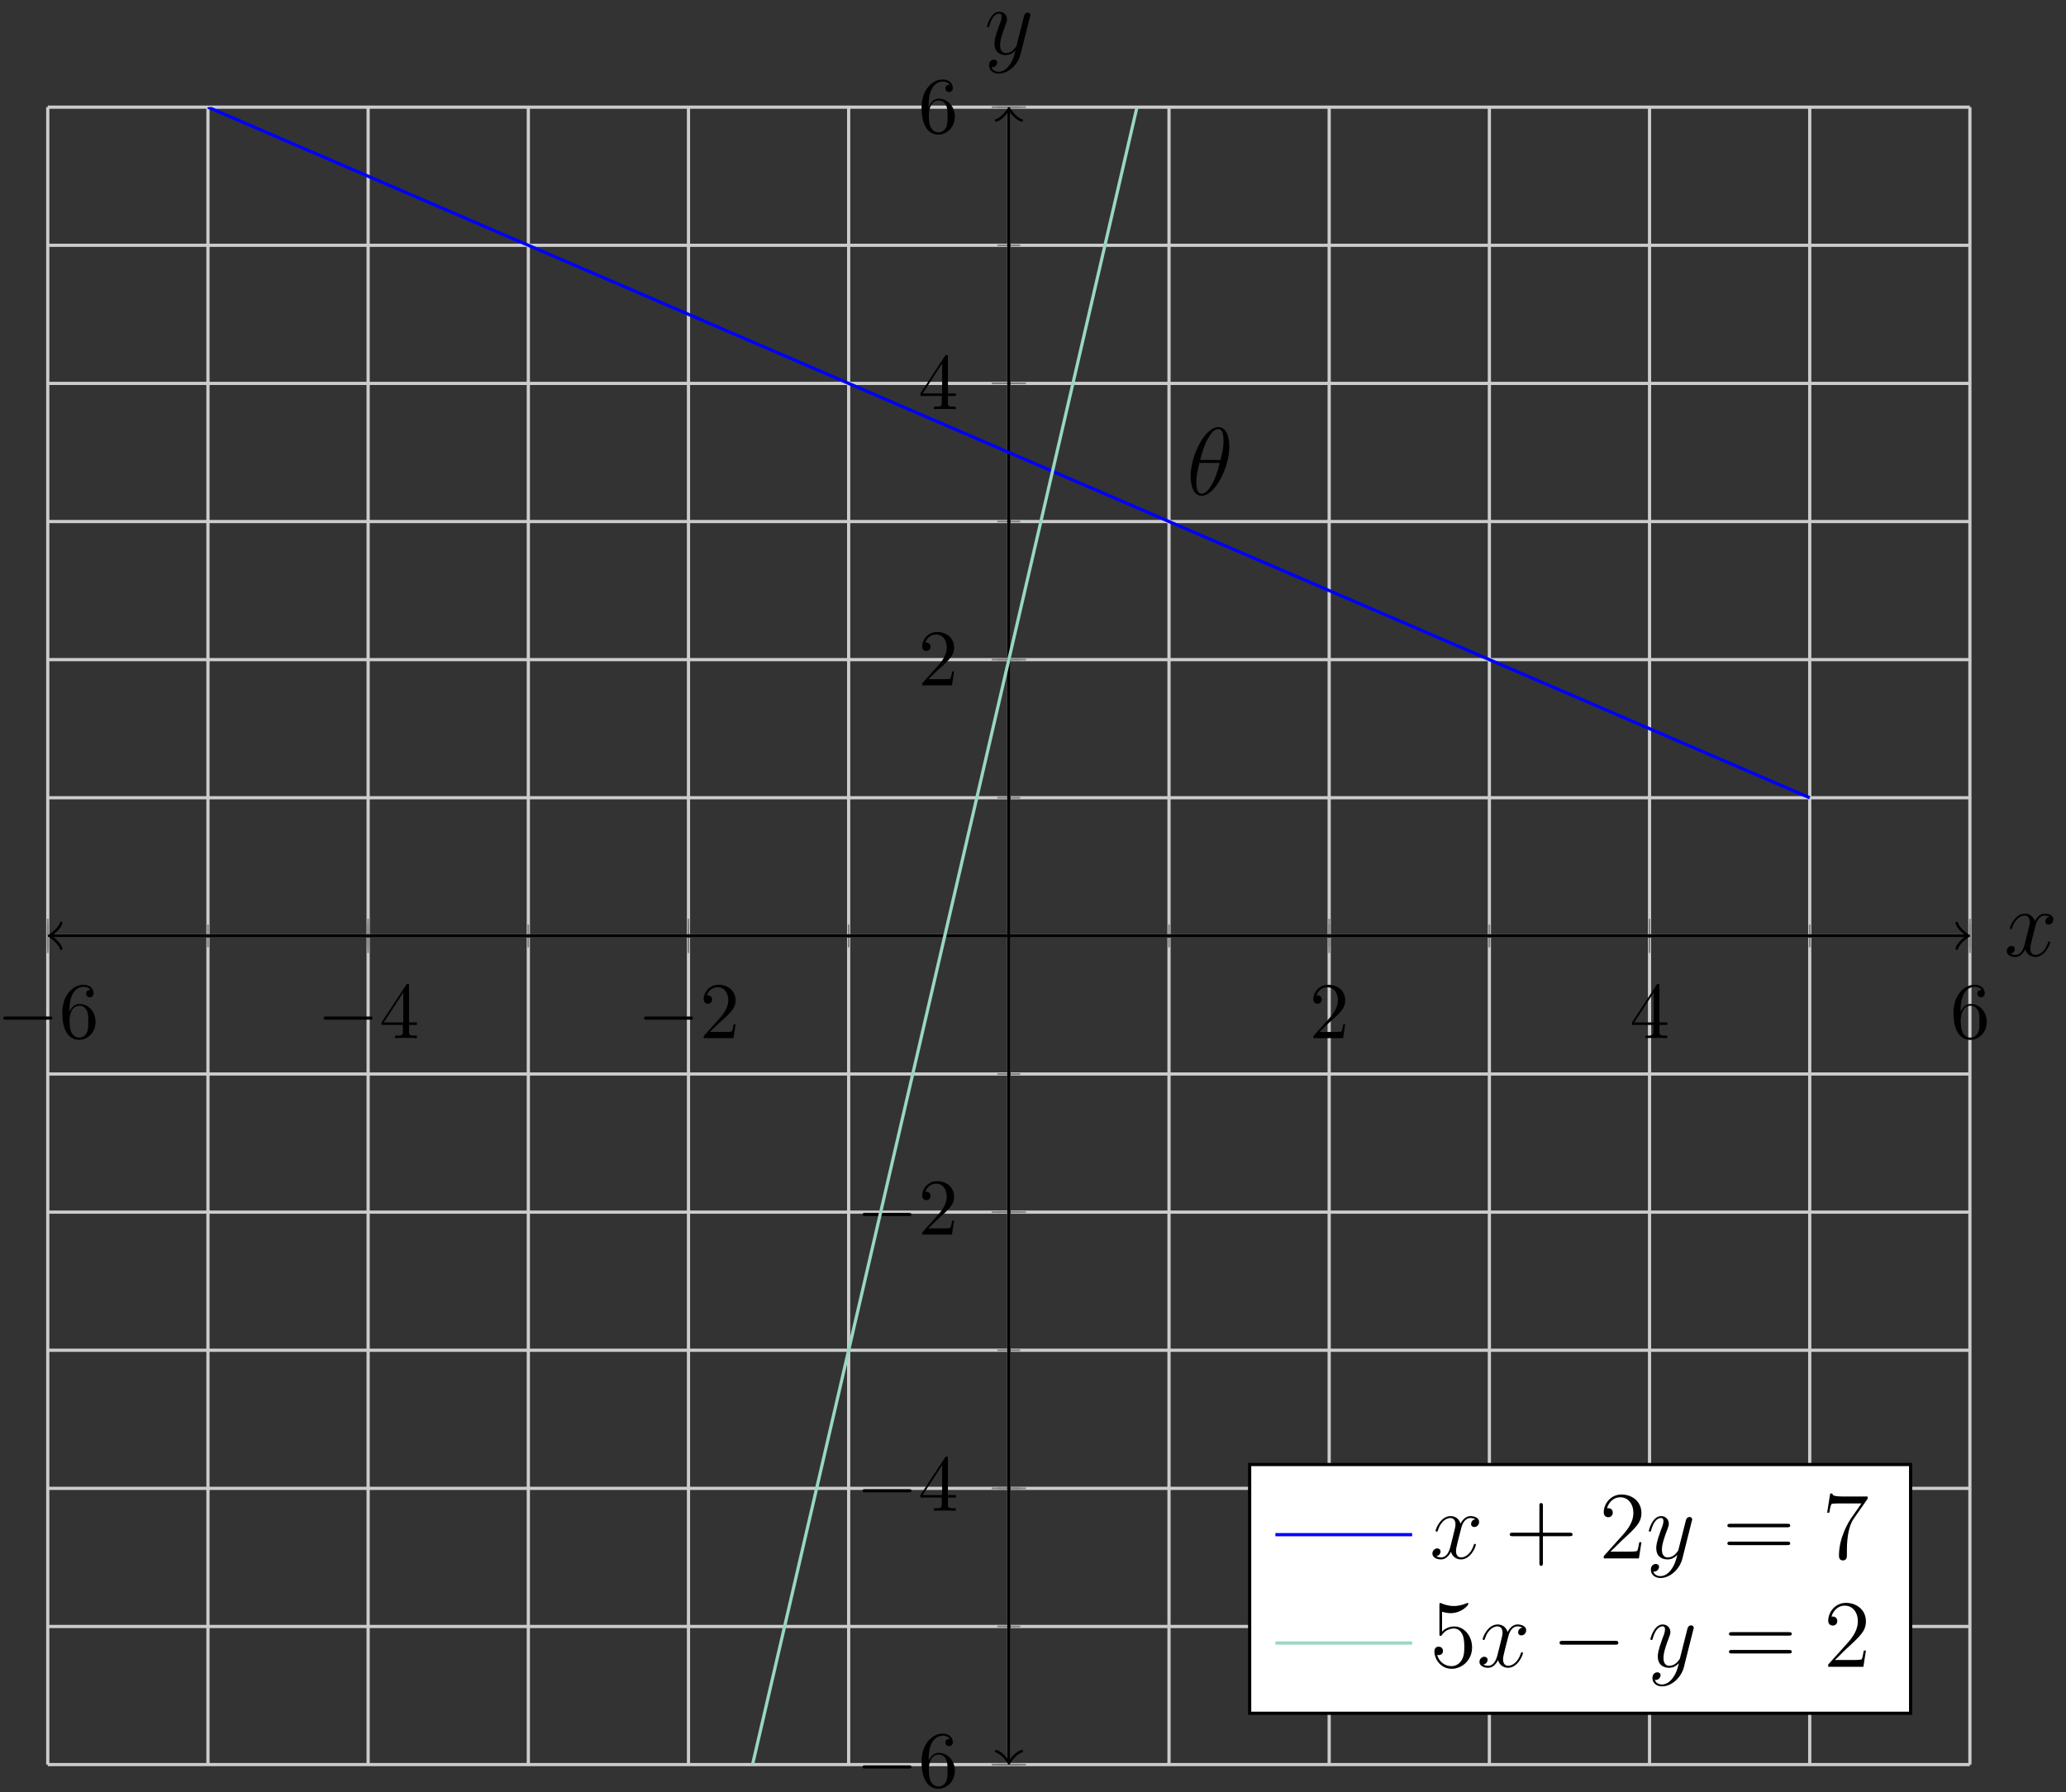 <?xml version="1.0" encoding="UTF-8"?>
<svg xmlns="http://www.w3.org/2000/svg" xmlns:xlink="http://www.w3.org/1999/xlink" width="257pt" height="223pt" viewBox="0 0 257 223" version="1.1">
<rect x="0" y="0" width="257" height="223" fill="#333333" stroke="none"/>
<defs>
<g>
<symbol overflow="visible" id="glyph0-0">
<path style="stroke:none;" d=""/>
</symbol>
<symbol overflow="visible" id="glyph0-1">
<path style="stroke:none;" d="M 6.562 -2.297 C 6.734 -2.297 6.922 -2.297 6.922 -2.5 C 6.922 -2.688 6.734 -2.688 6.562 -2.688 L 1.172 -2.688 C 1 -2.688 0.828 -2.688 0.828 -2.5 C 0.828 -2.297 1 -2.297 1.172 -2.297 Z M 6.562 -2.297 "/>
</symbol>
<symbol overflow="visible" id="glyph1-0">
<path style="stroke:none;" d=""/>
</symbol>
<symbol overflow="visible" id="glyph1-1">
<path style="stroke:none;" d="M 1.312 -3.266 L 1.312 -3.516 C 1.312 -6.031 2.547 -6.391 3.062 -6.391 C 3.297 -6.391 3.719 -6.328 3.938 -5.984 C 3.781 -5.984 3.391 -5.984 3.391 -5.547 C 3.391 -5.234 3.625 -5.078 3.844 -5.078 C 4 -5.078 4.312 -5.172 4.312 -5.562 C 4.312 -6.156 3.875 -6.641 3.047 -6.641 C 1.766 -6.641 0.422 -5.359 0.422 -3.156 C 0.422 -0.484 1.578 0.219 2.5 0.219 C 3.609 0.219 4.562 -0.719 4.562 -2.031 C 4.562 -3.297 3.672 -4.25 2.562 -4.25 C 1.891 -4.25 1.516 -3.75 1.312 -3.266 Z M 2.5 -0.062 C 1.875 -0.062 1.578 -0.656 1.516 -0.812 C 1.328 -1.281 1.328 -2.078 1.328 -2.25 C 1.328 -3.031 1.656 -4.031 2.547 -4.031 C 2.719 -4.031 3.172 -4.031 3.484 -3.406 C 3.656 -3.047 3.656 -2.531 3.656 -2.047 C 3.656 -1.562 3.656 -1.062 3.484 -0.703 C 3.188 -0.109 2.734 -0.062 2.5 -0.062 Z M 2.5 -0.062 "/>
</symbol>
<symbol overflow="visible" id="glyph1-2">
<path style="stroke:none;" d="M 2.938 -1.641 L 2.938 -0.781 C 2.938 -0.422 2.906 -0.312 2.172 -0.312 L 1.969 -0.312 L 1.969 0 C 2.375 -0.031 2.891 -0.031 3.312 -0.031 C 3.734 -0.031 4.25 -0.031 4.672 0 L 4.672 -0.312 L 4.453 -0.312 C 3.719 -0.312 3.703 -0.422 3.703 -0.781 L 3.703 -1.641 L 4.688 -1.641 L 4.688 -1.953 L 3.703 -1.953 L 3.703 -6.484 C 3.703 -6.688 3.703 -6.75 3.531 -6.75 C 3.453 -6.75 3.422 -6.75 3.344 -6.625 L 0.281 -1.953 L 0.281 -1.641 Z M 2.984 -1.953 L 0.562 -1.953 L 2.984 -5.672 Z M 2.984 -1.953 "/>
</symbol>
<symbol overflow="visible" id="glyph1-3">
<path style="stroke:none;" d="M 1.266 -0.766 L 2.328 -1.797 C 3.875 -3.172 4.469 -3.703 4.469 -4.703 C 4.469 -5.844 3.578 -6.641 2.359 -6.641 C 1.234 -6.641 0.5 -5.719 0.5 -4.828 C 0.5 -4.281 1 -4.281 1.031 -4.281 C 1.203 -4.281 1.547 -4.391 1.547 -4.812 C 1.547 -5.062 1.359 -5.328 1.016 -5.328 C 0.938 -5.328 0.922 -5.328 0.891 -5.312 C 1.109 -5.969 1.656 -6.328 2.234 -6.328 C 3.141 -6.328 3.562 -5.516 3.562 -4.703 C 3.562 -3.906 3.078 -3.125 2.516 -2.5 L 0.609 -0.375 C 0.5 -0.266 0.5 -0.234 0.5 0 L 4.203 0 L 4.469 -1.734 L 4.234 -1.734 C 4.172 -1.438 4.109 -1 4 -0.844 C 3.938 -0.766 3.281 -0.766 3.062 -0.766 Z M 1.266 -0.766 "/>
</symbol>
<symbol overflow="visible" id="glyph2-0">
<path style="stroke:none;" d=""/>
</symbol>
<symbol overflow="visible" id="glyph2-1">
<path style="stroke:none;" d="M 5.297 -6.016 C 5.297 -7.234 4.906 -8.422 3.938 -8.422 C 2.266 -8.422 0.484 -4.906 0.484 -2.281 C 0.484 -1.734 0.594 0.125 1.859 0.125 C 3.484 0.125 5.297 -3.297 5.297 -6.016 Z M 1.672 -4.328 C 1.859 -5.031 2.109 -6.031 2.578 -6.891 C 2.969 -7.609 3.391 -8.172 3.922 -8.172 C 4.312 -8.172 4.578 -7.844 4.578 -6.688 C 4.578 -6.266 4.547 -5.672 4.203 -4.328 Z M 4.109 -3.969 C 3.812 -2.797 3.562 -2.047 3.125 -1.297 C 2.781 -0.688 2.359 -0.125 1.859 -0.125 C 1.5 -0.125 1.188 -0.406 1.188 -1.594 C 1.188 -2.359 1.391 -3.172 1.578 -3.969 Z M 4.109 -3.969 "/>
</symbol>
<symbol overflow="visible" id="glyph2-2">
<path style="stroke:none;" d="M 5.672 -4.875 C 5.281 -4.812 5.141 -4.516 5.141 -4.297 C 5.141 -4 5.359 -3.906 5.531 -3.906 C 5.891 -3.906 6.141 -4.219 6.141 -4.547 C 6.141 -5.047 5.562 -5.266 5.062 -5.266 C 4.344 -5.266 3.938 -4.547 3.828 -4.328 C 3.547 -5.219 2.812 -5.266 2.594 -5.266 C 1.375 -5.266 0.734 -3.703 0.734 -3.438 C 0.734 -3.391 0.781 -3.328 0.859 -3.328 C 0.953 -3.328 0.984 -3.406 1 -3.453 C 1.406 -4.781 2.219 -5.031 2.562 -5.031 C 3.094 -5.031 3.203 -4.531 3.203 -4.25 C 3.203 -3.984 3.125 -3.703 2.984 -3.125 L 2.578 -1.5 C 2.406 -0.781 2.062 -0.125 1.422 -0.125 C 1.359 -0.125 1.062 -0.125 0.812 -0.281 C 1.25 -0.359 1.344 -0.719 1.344 -0.859 C 1.344 -1.094 1.156 -1.25 0.938 -1.25 C 0.641 -1.25 0.328 -0.984 0.328 -0.609 C 0.328 -0.109 0.891 0.125 1.406 0.125 C 1.984 0.125 2.391 -0.328 2.641 -0.828 C 2.828 -0.125 3.438 0.125 3.875 0.125 C 5.094 0.125 5.734 -1.453 5.734 -1.703 C 5.734 -1.766 5.688 -1.812 5.625 -1.812 C 5.516 -1.812 5.5 -1.75 5.469 -1.656 C 5.141 -0.609 4.453 -0.125 3.906 -0.125 C 3.484 -0.125 3.266 -0.438 3.266 -0.922 C 3.266 -1.188 3.312 -1.375 3.5 -2.156 L 3.922 -3.797 C 4.094 -4.5 4.5 -5.031 5.062 -5.031 C 5.078 -5.031 5.422 -5.031 5.672 -4.875 Z M 5.672 -4.875 "/>
</symbol>
<symbol overflow="visible" id="glyph2-3">
<path style="stroke:none;" d="M 3.141 1.344 C 2.828 1.797 2.359 2.203 1.766 2.203 C 1.625 2.203 1.047 2.172 0.875 1.625 C 0.906 1.641 0.969 1.641 0.984 1.641 C 1.344 1.641 1.594 1.328 1.594 1.047 C 1.594 0.781 1.359 0.688 1.188 0.688 C 0.984 0.688 0.578 0.828 0.578 1.406 C 0.578 2.016 1.094 2.438 1.766 2.438 C 2.969 2.438 4.172 1.344 4.5 0.016 L 5.672 -4.656 C 5.688 -4.703 5.719 -4.781 5.719 -4.859 C 5.719 -5.031 5.562 -5.156 5.391 -5.156 C 5.281 -5.156 5.031 -5.109 4.938 -4.75 L 4.047 -1.234 C 4 -1.016 4 -0.984 3.891 -0.859 C 3.656 -0.531 3.266 -0.125 2.688 -0.125 C 2.016 -0.125 1.953 -0.781 1.953 -1.094 C 1.953 -1.781 2.281 -2.703 2.609 -3.562 C 2.734 -3.906 2.812 -4.078 2.812 -4.312 C 2.812 -4.812 2.453 -5.266 1.859 -5.266 C 0.766 -5.266 0.328 -3.531 0.328 -3.438 C 0.328 -3.391 0.375 -3.328 0.453 -3.328 C 0.562 -3.328 0.578 -3.375 0.625 -3.547 C 0.906 -4.547 1.359 -5.031 1.828 -5.031 C 1.938 -5.031 2.141 -5.031 2.141 -4.641 C 2.141 -4.328 2.016 -3.984 1.828 -3.531 C 1.25 -1.953 1.25 -1.562 1.25 -1.281 C 1.25 -0.141 2.062 0.125 2.656 0.125 C 3 0.125 3.438 0.016 3.844 -0.438 L 3.859 -0.422 C 3.688 0.281 3.562 0.75 3.141 1.344 Z M 3.141 1.344 "/>
</symbol>
<symbol overflow="visible" id="glyph3-0">
<path style="stroke:none;" d=""/>
</symbol>
<symbol overflow="visible" id="glyph3-1">
<path style="stroke:none;" d="M 4.766 -2.766 L 8.062 -2.766 C 8.234 -2.766 8.453 -2.766 8.453 -2.969 C 8.453 -3.203 8.25 -3.203 8.062 -3.203 L 4.766 -3.203 L 4.766 -6.5 C 4.766 -6.672 4.766 -6.891 4.547 -6.891 C 4.328 -6.891 4.328 -6.688 4.328 -6.5 L 4.328 -3.203 L 1.031 -3.203 C 0.859 -3.203 0.641 -3.203 0.641 -2.984 C 0.641 -2.766 0.844 -2.766 1.031 -2.766 L 4.328 -2.766 L 4.328 0.531 C 4.328 0.703 4.328 0.922 4.547 0.922 C 4.766 0.922 4.766 0.719 4.766 0.531 Z M 4.766 -2.766 "/>
</symbol>
<symbol overflow="visible" id="glyph3-2">
<path style="stroke:none;" d="M 5.266 -2.016 L 5 -2.016 C 4.953 -1.812 4.859 -1.141 4.75 -0.953 C 4.656 -0.844 3.984 -0.844 3.625 -0.844 L 1.406 -0.844 C 1.734 -1.125 2.469 -1.891 2.766 -2.172 C 4.594 -3.844 5.266 -4.469 5.266 -5.656 C 5.266 -7.031 4.172 -7.953 2.781 -7.953 C 1.406 -7.953 0.578 -6.766 0.578 -5.734 C 0.578 -5.125 1.109 -5.125 1.141 -5.125 C 1.406 -5.125 1.703 -5.312 1.703 -5.688 C 1.703 -6.031 1.484 -6.25 1.141 -6.25 C 1.047 -6.25 1.016 -6.25 0.984 -6.234 C 1.203 -7.047 1.859 -7.609 2.625 -7.609 C 3.641 -7.609 4.266 -6.75 4.266 -5.656 C 4.266 -4.641 3.688 -3.75 3 -2.984 L 0.578 -0.281 L 0.578 0 L 4.953 0 Z M 5.266 -2.016 "/>
</symbol>
<symbol overflow="visible" id="glyph3-3">
<path style="stroke:none;" d="M 8.062 -3.875 C 8.234 -3.875 8.453 -3.875 8.453 -4.094 C 8.453 -4.312 8.25 -4.312 8.062 -4.312 L 1.031 -4.312 C 0.859 -4.312 0.641 -4.312 0.641 -4.094 C 0.641 -3.875 0.844 -3.875 1.031 -3.875 Z M 8.062 -1.656 C 8.234 -1.656 8.453 -1.656 8.453 -1.859 C 8.453 -2.094 8.25 -2.094 8.062 -2.094 L 1.031 -2.094 C 0.859 -2.094 0.641 -2.094 0.641 -1.875 C 0.641 -1.656 0.844 -1.656 1.031 -1.656 Z M 8.062 -1.656 "/>
</symbol>
<symbol overflow="visible" id="glyph3-4">
<path style="stroke:none;" d="M 5.672 -7.422 L 5.672 -7.703 L 2.797 -7.703 C 1.344 -7.703 1.328 -7.859 1.281 -8.078 L 1.016 -8.078 L 0.641 -5.688 L 0.906 -5.688 C 0.938 -5.906 1.047 -6.641 1.203 -6.781 C 1.297 -6.844 2.203 -6.844 2.359 -6.844 L 4.906 -6.844 L 3.641 -5.031 C 3.312 -4.562 2.109 -2.609 2.109 -0.359 C 2.109 -0.234 2.109 0.25 2.594 0.25 C 3.094 0.25 3.094 -0.219 3.094 -0.375 L 3.094 -0.969 C 3.094 -2.75 3.375 -4.141 3.938 -4.938 Z M 5.672 -7.422 "/>
</symbol>
<symbol overflow="visible" id="glyph3-5">
<path style="stroke:none;" d="M 1.531 -6.844 C 2.047 -6.688 2.469 -6.672 2.594 -6.672 C 3.938 -6.672 4.812 -7.656 4.812 -7.828 C 4.812 -7.875 4.781 -7.938 4.703 -7.938 C 4.688 -7.938 4.656 -7.938 4.547 -7.891 C 3.891 -7.609 3.312 -7.562 3 -7.562 C 2.219 -7.562 1.656 -7.812 1.422 -7.906 C 1.344 -7.938 1.312 -7.938 1.297 -7.938 C 1.203 -7.938 1.203 -7.859 1.203 -7.672 L 1.203 -4.125 C 1.203 -3.906 1.203 -3.844 1.344 -3.844 C 1.406 -3.844 1.422 -3.844 1.547 -4 C 1.875 -4.484 2.438 -4.766 3.031 -4.766 C 3.672 -4.766 3.984 -4.188 4.078 -3.984 C 4.281 -3.516 4.297 -2.922 4.297 -2.469 C 4.297 -2.016 4.297 -1.344 3.953 -0.797 C 3.688 -0.375 3.234 -0.078 2.703 -0.078 C 1.906 -0.078 1.141 -0.609 0.922 -1.484 C 0.984 -1.453 1.047 -1.453 1.109 -1.453 C 1.312 -1.453 1.641 -1.562 1.641 -1.969 C 1.641 -2.312 1.406 -2.5 1.109 -2.5 C 0.891 -2.5 0.578 -2.391 0.578 -1.922 C 0.578 -0.906 1.406 0.25 2.719 0.25 C 4.078 0.25 5.266 -0.891 5.266 -2.406 C 5.266 -3.828 4.297 -5.016 3.047 -5.016 C 2.359 -5.016 1.844 -4.703 1.531 -4.375 Z M 1.531 -6.844 "/>
</symbol>
<symbol overflow="visible" id="glyph4-0">
<path style="stroke:none;" d=""/>
</symbol>
<symbol overflow="visible" id="glyph4-1">
<path style="stroke:none;" d="M 7.875 -2.75 C 8.078 -2.75 8.297 -2.75 8.297 -2.984 C 8.297 -3.234 8.078 -3.234 7.875 -3.234 L 1.406 -3.234 C 1.203 -3.234 0.984 -3.234 0.984 -2.984 C 0.984 -2.75 1.203 -2.75 1.406 -2.75 Z M 7.875 -2.75 "/>
</symbol>
</g>
<clipPath id="clip1">
  <path d="M 20 13.324 L 231 13.324 L 231 105 L 20 105 Z M 20 13.324 "/>
</clipPath>
<clipPath id="clip2">
  <path d="M 20 13.324 L 231 13.324 L 231 219.555 L 20 219.555 Z M 20 13.324 "/>
</clipPath>
<clipPath id="clip3">
  <path d="M 145 13.324 L 226 13.324 L 226 100 L 145 100 Z M 145 13.324 "/>
</clipPath>
<clipPath id="clip4">
  <path d="M 225.145 99.254 L 145.434 64.883 L 165.359 -21.047 Z M 225.145 99.254 "/>
</clipPath>
<clipPath id="clip5">
  <path d="M 148 53 L 153 53 L 153 62 L 148 62 Z M 148 53 "/>
</clipPath>
<clipPath id="clip6">
  <path d="M 225.145 99.254 L 145.434 64.883 L 165.359 -21.047 Z M 225.145 99.254 "/>
</clipPath>
</defs>
<g id="surface1">
<path style="fill:none;stroke-width:0.399;stroke-linecap:butt;stroke-linejoin:miter;stroke:rgb(79.999%,79.999%,79.999%);stroke-opacity:1;stroke-miterlimit:10;" d="M -0.002 292.158 L -0.002 498.385 M 19.926 292.158 L 19.926 498.385 M 39.85 292.158 L 39.85 498.385 M 59.777 292.158 L 59.777 498.385 M 79.701 292.158 L 79.701 498.385 M 99.625 292.158 L 99.625 498.385 M 119.553 292.158 L 119.553 498.385 M 139.476 292.158 L 139.476 498.385 M 159.4 292.158 L 159.4 498.385 M 179.328 292.158 L 179.328 498.385 M 199.252 292.158 L 199.252 498.385 M 219.179 292.158 L 219.179 498.385 M 239.103 292.158 L 239.103 498.385 " transform="matrix(1,0,0,-1,5.943,511.719)"/>
<path style="fill:none;stroke-width:0.399;stroke-linecap:butt;stroke-linejoin:miter;stroke:rgb(79.999%,79.999%,79.999%);stroke-opacity:1;stroke-miterlimit:10;" d="M -0.002 292.158 L 239.103 292.158 M -0.002 309.342 L 239.103 309.342 M -0.002 326.529 L 239.103 326.529 M -0.002 343.712 L 239.103 343.712 M -0.002 360.899 L 239.103 360.899 M -0.002 378.086 L 239.103 378.086 M -0.002 395.27 L 239.103 395.27 M -0.002 412.457 L 239.103 412.457 M -0.002 429.644 L 239.103 429.644 M -0.002 446.827 L 239.103 446.827 M -0.002 464.014 L 239.103 464.014 M -0.002 481.198 L 239.103 481.198 M -0.002 498.385 L 239.103 498.385 " transform="matrix(1,0,0,-1,5.943,511.719)"/>
<path style="fill:none;stroke-width:0.199;stroke-linecap:butt;stroke-linejoin:miter;stroke:rgb(50%,50%,50%);stroke-opacity:1;stroke-miterlimit:10;" d="M -0.002 393.852 L -0.002 396.688 M 19.926 393.852 L 19.926 396.688 M 39.85 393.852 L 39.85 396.688 M 59.777 393.852 L 59.777 396.688 M 79.701 393.852 L 79.701 396.688 M 99.625 393.852 L 99.625 396.688 M 119.553 393.852 L 119.553 396.688 M 139.476 393.852 L 139.476 396.688 M 159.4 393.852 L 159.4 396.688 M 179.328 393.852 L 179.328 396.688 M 199.252 393.852 L 199.252 396.688 M 219.179 393.852 L 219.179 396.688 M 239.103 393.852 L 239.103 396.688 " transform="matrix(1,0,0,-1,5.943,511.719)"/>
<path style="fill:none;stroke-width:0.199;stroke-linecap:butt;stroke-linejoin:miter;stroke:rgb(50%,50%,50%);stroke-opacity:1;stroke-miterlimit:10;" d="M -0.002 393.145 L -0.002 397.399 M 39.85 393.145 L 39.85 397.399 M 79.701 393.145 L 79.701 397.399 M 159.4 393.145 L 159.4 397.399 M 199.252 393.145 L 199.252 397.399 M 239.103 393.145 L 239.103 397.399 " transform="matrix(1,0,0,-1,5.943,511.719)"/>
<path style="fill:none;stroke-width:0.199;stroke-linecap:butt;stroke-linejoin:miter;stroke:rgb(50%,50%,50%);stroke-opacity:1;stroke-miterlimit:10;" d="M 118.135 292.158 L 120.97 292.158 M 118.135 309.342 L 120.97 309.342 M 118.135 326.529 L 120.97 326.529 M 118.135 343.712 L 120.97 343.712 M 118.135 360.899 L 120.97 360.899 M 118.135 378.086 L 120.97 378.086 M 118.135 395.27 L 120.97 395.27 M 118.135 412.457 L 120.97 412.457 M 118.135 429.644 L 120.97 429.644 M 118.135 446.827 L 120.97 446.827 M 118.135 464.014 L 120.97 464.014 M 118.135 481.198 L 120.97 481.198 M 118.135 498.385 L 120.97 498.385 " transform="matrix(1,0,0,-1,5.943,511.719)"/>
<path style="fill:none;stroke-width:0.199;stroke-linecap:butt;stroke-linejoin:miter;stroke:rgb(50%,50%,50%);stroke-opacity:1;stroke-miterlimit:10;" d="M 117.424 292.158 L 121.677 292.158 M 117.424 326.529 L 121.677 326.529 M 117.424 360.899 L 121.677 360.899 M 117.424 429.644 L 121.677 429.644 M 117.424 464.014 L 121.677 464.014 M 117.424 498.385 L 121.677 498.385 " transform="matrix(1,0,0,-1,5.943,511.719)"/>
<path style="fill:none;stroke-width:0.399;stroke-linecap:butt;stroke-linejoin:miter;stroke:rgb(0%,0%,0%);stroke-opacity:1;stroke-miterlimit:10;" d="M 0.459 395.27 L 238.646 395.27 " transform="matrix(1,0,0,-1,5.943,511.719)"/>
<path style="fill:none;stroke-width:0.319;stroke-linecap:round;stroke-linejoin:round;stroke:rgb(0%,0%,0%);stroke-opacity:1;stroke-miterlimit:10;" d="M -1.196 1.595 C -1.094 0.997 -0.001 0.099 0.3 0.001 C -0.001 -0.101 -1.094 -0.995 -1.196 -1.593 " transform="matrix(-1,0,0,1,6.402,116.44)"/>
<path style="fill:none;stroke-width:0.319;stroke-linecap:round;stroke-linejoin:round;stroke:rgb(0%,0%,0%);stroke-opacity:1;stroke-miterlimit:10;" d="M -1.194 1.593 C -1.096 0.995 0.002 0.101 0.298 -0.001 C 0.002 -0.099 -1.096 -0.997 -1.194 -1.595 " transform="matrix(1,0,0,-1,244.612,116.44)"/>
<path style="fill:none;stroke-width:0.399;stroke-linecap:butt;stroke-linejoin:miter;stroke:rgb(0%,0%,0%);stroke-opacity:1;stroke-miterlimit:10;" d="M 119.553 292.615 L 119.553 497.928 " transform="matrix(1,0,0,-1,5.943,511.719)"/>
<path style="fill:none;stroke-width:0.319;stroke-linecap:round;stroke-linejoin:round;stroke:rgb(0%,0%,0%);stroke-opacity:1;stroke-miterlimit:10;" d="M -1.196 1.595 C -1.094 0.997 -0.001 0.099 0.3 0.001 C -0.001 -0.1 -1.094 -0.995 -1.196 -1.592 " transform="matrix(0,1,1,0,125.507,219.098)"/>
<path style="fill:none;stroke-width:0.319;stroke-linecap:round;stroke-linejoin:round;stroke:rgb(0%,0%,0%);stroke-opacity:1;stroke-miterlimit:10;" d="M -1.194 1.592 C -1.096 0.995 0.001 0.1 0.298 -0.001 C 0.001 -0.099 -1.096 -0.997 -1.194 -1.595 " transform="matrix(0,-1,-1,0,125.507,13.782)"/>
<g style="fill:rgb(0%,0%,0%);fill-opacity:1;">
  <use xlink:href="#glyph0-1" x="-0.422" y="129.171"/>
</g>
<g style="fill:rgb(0%,0%,0%);fill-opacity:1;">
  <use xlink:href="#glyph1-1" x="7.326" y="129.171"/>
</g>
<g style="fill:rgb(0%,0%,0%);fill-opacity:1;">
  <use xlink:href="#glyph0-1" x="39.432" y="129.171"/>
</g>
<g style="fill:rgb(0%,0%,0%);fill-opacity:1;">
  <use xlink:href="#glyph1-2" x="47.18" y="129.171"/>
</g>
<g style="fill:rgb(0%,0%,0%);fill-opacity:1;">
  <use xlink:href="#glyph0-1" x="79.287" y="129.171"/>
</g>
<g style="fill:rgb(0%,0%,0%);fill-opacity:1;">
  <use xlink:href="#glyph1-3" x="87.035" y="129.171"/>
</g>
<g style="fill:rgb(0%,0%,0%);fill-opacity:1;">
  <use xlink:href="#glyph1-3" x="162.87" y="129.171"/>
</g>
<g style="fill:rgb(0%,0%,0%);fill-opacity:1;">
  <use xlink:href="#glyph1-2" x="202.725" y="129.171"/>
</g>
<g style="fill:rgb(0%,0%,0%);fill-opacity:1;">
  <use xlink:href="#glyph1-1" x="242.579" y="129.171"/>
</g>
<g style="fill:rgb(0%,0%,0%);fill-opacity:1;">
  <use xlink:href="#glyph0-1" x="106.464" y="222.351"/>
</g>
<g style="fill:rgb(0%,0%,0%);fill-opacity:1;">
  <use xlink:href="#glyph1-1" x="114.213" y="222.351"/>
</g>
<g style="fill:rgb(0%,0%,0%);fill-opacity:1;">
  <use xlink:href="#glyph0-1" x="106.464" y="187.98"/>
</g>
<g style="fill:rgb(0%,0%,0%);fill-opacity:1;">
  <use xlink:href="#glyph1-2" x="114.213" y="187.98"/>
</g>
<g style="fill:rgb(0%,0%,0%);fill-opacity:1;">
  <use xlink:href="#glyph0-1" x="106.464" y="153.608"/>
</g>
<g style="fill:rgb(0%,0%,0%);fill-opacity:1;">
  <use xlink:href="#glyph1-3" x="114.213" y="153.608"/>
</g>
<g style="fill:rgb(0%,0%,0%);fill-opacity:1;">
  <use xlink:href="#glyph1-3" x="114.214" y="85.278"/>
</g>
<g style="fill:rgb(0%,0%,0%);fill-opacity:1;">
  <use xlink:href="#glyph1-2" x="114.214" y="50.907"/>
</g>
<g style="fill:rgb(0%,0%,0%);fill-opacity:1;">
  <use xlink:href="#glyph1-1" x="114.214" y="16.534"/>
</g>
<g clip-path="url(#clip1)" clip-rule="nonzero">
<path style="fill:none;stroke-width:0.399;stroke-linecap:butt;stroke-linejoin:miter;stroke:rgb(0%,0%,100%);stroke-opacity:1;stroke-miterlimit:10;" d="M 19.926 498.385 L 28.226 494.803 L 36.53 491.225 L 44.83 487.643 L 53.133 484.061 L 61.437 480.483 L 69.737 476.905 L 78.041 473.323 L 86.341 469.741 L 94.645 466.163 L 102.945 462.581 L 111.249 459.003 L 119.549 455.421 L 127.853 451.843 L 136.152 448.261 L 144.456 444.679 L 152.756 441.101 L 161.06 437.519 L 169.364 433.941 L 177.664 430.359 L 185.968 426.777 L 194.268 423.199 L 202.572 419.617 L 210.872 416.039 L 219.175 412.457 " transform="matrix(1,0,0,-1,5.943,511.719)"/>
</g>
<g clip-path="url(#clip2)" clip-rule="nonzero">
<path style="fill:none;stroke-width:0.399;stroke-linecap:butt;stroke-linejoin:miter;stroke:rgb(59.999%,84%,75.999%);stroke-opacity:1;stroke-miterlimit:10;" d="M 19.926 0 L 28.226 35.804 L 36.53 71.604 L 44.83 107.408 L 61.437 179.016 L 69.737 214.816 L 78.041 250.62 L 86.341 286.424 L 94.645 322.228 L 102.945 358.028 L 111.249 393.832 L 119.549 429.636 L 127.853 465.436 L 136.152 501.24 L 144.456 537.044 L 152.756 572.848 L 161.06 608.648 L 169.364 644.452 L 177.664 680.256 L 185.968 716.06 L 194.268 751.86 L 202.572 787.664 L 210.872 823.468 L 219.175 859.272 " transform="matrix(1,0,0,-1,5.943,511.719)"/>
</g>
<g clip-path="url(#clip3)" clip-rule="nonzero">
<g clip-path="url(#clip4)" clip-rule="nonzero">
<path style="fill:none;stroke-width:0.399;stroke-linecap:butt;stroke-linejoin:miter;stroke:rgb(0%,0%,0%);stroke-opacity:1;stroke-dasharray:2.989,2.989;stroke-miterlimit:10;" d="M 252.863 446.827 C 252.863 509.451 202.099 560.216 139.476 560.216 C 76.854 560.216 26.089 509.451 26.089 446.827 C 26.089 384.203 76.854 333.439 139.476 333.439 C 202.099 333.439 252.863 384.203 252.863 446.827 Z M 252.863 446.827 " transform="matrix(1,0,0,-1,5.943,511.719)"/>
</g>
</g>
<g clip-path="url(#clip5)" clip-rule="nonzero">
<g clip-path="url(#clip6)" clip-rule="nonzero">
<g style="fill:rgb(0%,0%,0%);fill-opacity:1;">
  <use xlink:href="#glyph2-1" x="147.625" y="61.561"/>
</g>
</g>
</g>
<g style="fill:rgb(0%,0%,0%);fill-opacity:1;">
  <use xlink:href="#glyph2-2" x="249.293" y="118.948"/>
</g>
<g style="fill:rgb(0%,0%,0%);fill-opacity:1;">
  <use xlink:href="#glyph2-3" x="122.455" y="6.725"/>
</g>
<path style="fill-rule:nonzero;fill:rgb(100%,100%,100%);fill-opacity:1;stroke-width:0.399;stroke-linecap:butt;stroke-linejoin:miter;stroke:rgb(0%,0%,0%);stroke-opacity:1;stroke-miterlimit:10;" d="M 149.507 298.541 L 231.729 298.541 L 231.729 329.494 L 149.507 329.494 Z M 149.507 298.541 " transform="matrix(1,0,0,-1,5.943,511.719)"/>
<path style="fill:none;stroke-width:0.399;stroke-linecap:butt;stroke-linejoin:miter;stroke:rgb(0%,0%,100%);stroke-opacity:1;stroke-miterlimit:10;" d="M -0.001 0 L 17.009 0 " transform="matrix(1,0,0,-1,158.654,190.954)"/>
<g style="fill:rgb(0%,0%,0%);fill-opacity:1;">
  <use xlink:href="#glyph2-2" x="177.855" y="193.91"/>
</g>
<g style="fill:rgb(0%,0%,0%);fill-opacity:1;">
  <use xlink:href="#glyph3-1" x="187.165" y="193.91"/>
</g>
<g style="fill:rgb(0%,0%,0%);fill-opacity:1;">
  <use xlink:href="#glyph3-2" x="198.919" y="193.91"/>
</g>
<g style="fill:rgb(0%,0%,0%);fill-opacity:1;">
  <use xlink:href="#glyph2-3" x="204.781" y="193.91"/>
</g>
<g style="fill:rgb(0%,0%,0%);fill-opacity:1;">
  <use xlink:href="#glyph3-3" x="214.239" y="193.91"/>
</g>
<g style="fill:rgb(0%,0%,0%);fill-opacity:1;">
  <use xlink:href="#glyph3-4" x="226.65" y="193.91"/>
</g>
<path style="fill:none;stroke-width:0.399;stroke-linecap:butt;stroke-linejoin:miter;stroke:rgb(59.999%,84%,75.999%);stroke-opacity:1;stroke-miterlimit:10;" d="M -0.001 -0.001 L 17.009 -0.001 " transform="matrix(1,0,0,-1,158.654,204.437)"/>
<g style="fill:rgb(0%,0%,0%);fill-opacity:1;">
  <use xlink:href="#glyph3-5" x="177.855" y="207.393"/>
</g>
<g style="fill:rgb(0%,0%,0%);fill-opacity:1;">
  <use xlink:href="#glyph2-2" x="183.709" y="207.393"/>
</g>
<g style="fill:rgb(0%,0%,0%);fill-opacity:1;">
  <use xlink:href="#glyph4-1" x="193.019" y="207.393"/>
</g>
<g style="fill:rgb(0%,0%,0%);fill-opacity:1;">
  <use xlink:href="#glyph2-3" x="204.975" y="207.393"/>
</g>
<g style="fill:rgb(0%,0%,0%);fill-opacity:1;">
  <use xlink:href="#glyph3-3" x="214.433" y="207.393"/>
</g>
<g style="fill:rgb(0%,0%,0%);fill-opacity:1;">
  <use xlink:href="#glyph3-2" x="226.844" y="207.393"/>
</g>
</g>
</svg>
